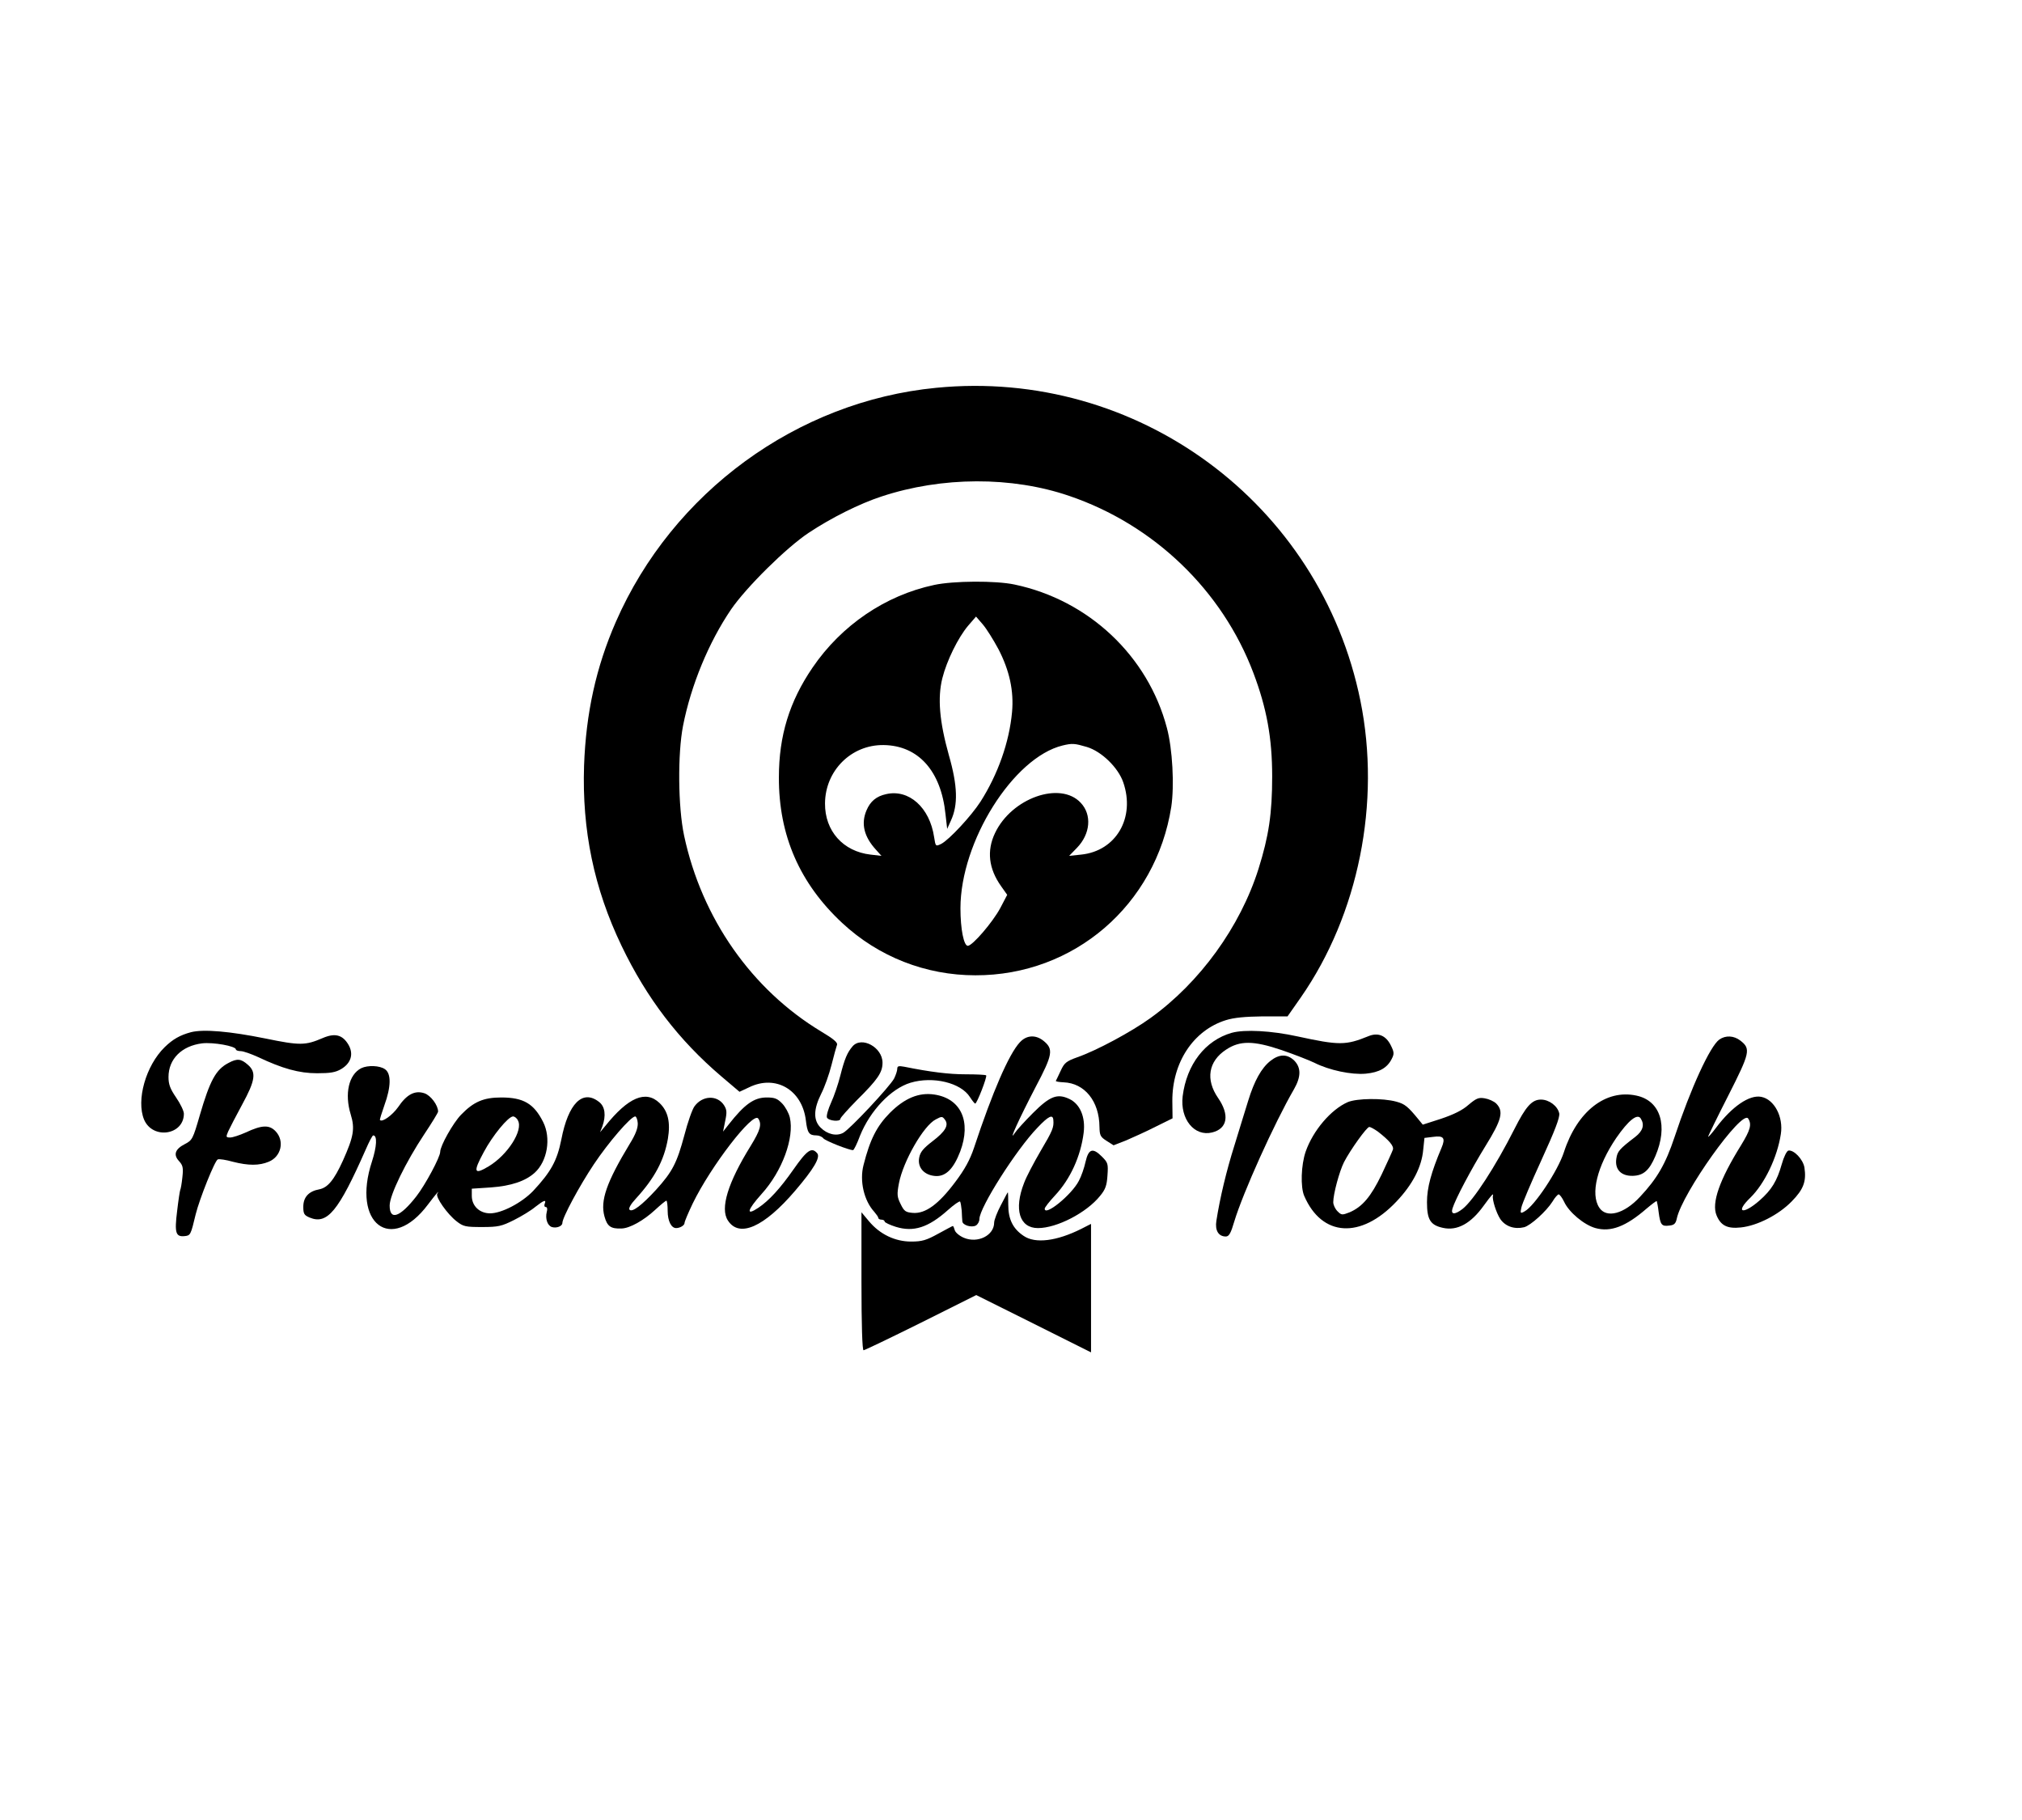 <?xml version="1.0" standalone="no"?>
<!DOCTYPE svg PUBLIC "-//W3C//DTD SVG 20010904//EN"
 "http://www.w3.org/TR/2001/REC-SVG-20010904/DTD/svg10.dtd">
<svg version="1.0" xmlns="http://www.w3.org/2000/svg"
 width="960pt" height="864pt" viewBox="0 0 960 864"
 preserveAspectRatio="xMidYMid meet">
<g transform="translate(0,864) scale(0.1,-0.1)"
fill="#000000" stroke="none">
<path d="M4445 6799 c-661 -64 -1252 -496 -1521 -1111 -94 -215 -142 -433
-151 -683 -10 -306 47 -582 178 -855 120 -250 272 -448 474 -620 l86 -73 45
21 c126 62 252 -11 270 -156 7 -60 15 -72 50 -72 12 0 27 -6 33 -14 10 -12
121 -56 141 -56 4 0 19 30 33 68 48 119 147 224 240 252 107 32 239 0 282 -68
11 -17 22 -31 25 -31 8 -1 58 128 52 134 -3 3 -47 5 -97 5 -80 0 -168 11 -292
36 -27 5 -33 3 -33 -10 0 -9 -7 -30 -15 -46 -20 -38 -210 -241 -242 -258 -32
-17 -75 -7 -107 25 -35 35 -34 87 3 161 16 31 38 93 49 137 11 44 23 87 26 95
4 11 -18 29 -75 63 -330 199 -567 537 -651 930 -29 136 -31 389 -5 522 38 193
122 396 228 552 72 105 263 294 369 364 107 71 241 138 345 172 287 95 619 96
891 3 403 -137 727 -449 875 -841 63 -167 89 -308 89 -491 0 -176 -16 -283
-65 -439 -87 -275 -278 -539 -513 -708 -90 -65 -255 -154 -347 -186 -53 -19
-62 -27 -79 -64 -11 -23 -21 -45 -23 -48 -2 -3 15 -6 37 -7 100 -4 169 -90
170 -211 1 -41 4 -48 34 -67 l33 -21 59 23 c32 14 95 42 140 65 l81 40 -1 82
c-1 183 100 336 254 384 38 12 91 17 174 18 l119 0 63 90 c274 394 381 925
283 1408 -190 938 -1060 1580 -2014 1486z"/>
<path d="M4435 5863 c-231 -49 -440 -191 -577 -392 -110 -161 -160 -324 -160
-521 -1 -276 99 -504 301 -692 172 -160 396 -248 632 -248 468 -1 857 334 930
800 15 101 6 275 -21 375 -90 341 -371 606 -723 680 -88 19 -290 18 -382 -2z
m305 -304 c53 -102 74 -199 65 -299 -13 -143 -67 -296 -150 -426 -44 -68 -148
-180 -186 -200 -27 -13 -27 -13 -34 32 -21 141 -120 229 -228 204 -46 -10 -75
-34 -93 -77 -27 -63 -12 -125 45 -187 l26 -29 -52 6 c-130 15 -217 112 -216
243 1 156 125 279 278 277 165 -2 273 -123 294 -328 l8 -70 18 40 c34 74 32
164 -10 310 -45 161 -54 272 -31 365 21 84 75 193 122 249 l38 44 32 -37 c18
-21 51 -74 74 -117z m420 -465 c70 -21 149 -98 173 -168 58 -168 -34 -326
-200 -343 l-57 -6 37 38 c64 66 72 157 18 214 -97 104 -328 23 -407 -144 -40
-84 -30 -169 29 -252 l29 -41 -33 -63 c-36 -67 -132 -179 -154 -179 -19 0 -35
79 -35 178 0 317 251 716 485 773 46 11 57 10 115 -7z"/>
<path d="M907 3740 c-52 -14 -86 -33 -125 -71 -90 -88 -136 -252 -98 -344 41
-96 189 -74 189 28 0 13 -17 48 -37 77 -28 41 -36 62 -36 97 0 86 63 148 160
160 52 6 160 -13 160 -29 0 -4 10 -8 23 -8 12 0 49 -13 82 -28 116 -55 195
-77 280 -77 63 0 88 4 115 20 47 28 60 72 34 116 -28 47 -64 56 -122 31 -82
-35 -107 -36 -272 -2 -168 34 -293 45 -353 30z"/>
<path d="M5848 3737 c-126 -36 -214 -150 -233 -301 -13 -109 56 -193 140 -172
73 18 84 83 28 164 -60 87 -46 174 38 229 66 44 131 43 264 -2 61 -21 130 -48
155 -60 71 -36 177 -58 244 -52 65 6 103 28 124 71 12 23 11 32 -5 64 -23 46
-60 62 -106 43 -108 -44 -139 -44 -337 -1 -123 27 -251 34 -312 17z"/>
<path d="M4842 3692 c-52 -56 -130 -236 -218 -502 -19 -56 -43 -101 -90 -163
-78 -104 -140 -149 -199 -145 -35 3 -42 7 -59 42 -17 34 -18 46 -8 99 20 104
117 274 175 303 28 15 31 15 43 -1 20 -26 3 -56 -59 -103 -44 -34 -58 -51 -63
-78 -9 -48 26 -85 81 -87 47 -1 83 36 114 117 53 142 4 251 -123 270 -73 11
-141 -17 -211 -87 -62 -63 -94 -125 -125 -247 -20 -76 2 -170 51 -223 10 -12
19 -24 19 -29 0 -4 7 -8 15 -8 8 0 15 -4 15 -9 0 -4 24 -16 53 -25 84 -26 154
-4 248 80 28 25 54 43 57 40 3 -3 6 -23 8 -43 1 -21 2 -44 3 -51 1 -18 43 -31
64 -20 9 5 17 19 17 31 0 54 176 331 276 434 52 55 73 65 75 36 3 -35 -3 -50
-61 -148 -32 -55 -68 -123 -78 -151 -49 -125 -22 -214 66 -214 90 0 231 73
295 153 25 30 32 49 35 97 4 56 2 61 -27 90 -43 43 -63 36 -77 -25 -6 -28 -20
-69 -32 -91 -34 -66 -162 -170 -162 -132 0 6 22 34 49 63 72 77 122 185 136
298 9 74 -17 136 -68 160 -57 27 -92 14 -173 -67 -39 -39 -78 -82 -87 -96 -32
-48 23 72 99 218 83 157 87 182 37 222 -37 29 -80 26 -111 -8z"/>
<path d="M8163 3705 c-44 -31 -136 -232 -213 -464 -42 -126 -82 -196 -164
-283 -75 -81 -159 -103 -193 -51 -43 65 -10 197 80 330 58 84 101 119 117 93
19 -30 10 -59 -26 -87 -76 -58 -85 -69 -90 -103 -8 -51 22 -83 77 -82 51 1 79
25 108 93 62 144 25 264 -90 288 -145 31 -281 -74 -344 -269 -29 -89 -140
-256 -187 -281 -19 -11 -21 -9 -15 18 3 17 46 118 95 225 65 142 88 203 85
222 -7 35 -48 66 -87 66 -43 0 -72 -33 -126 -140 -90 -178 -194 -338 -246
-379 -36 -28 -57 -28 -48 2 14 45 88 185 157 297 77 124 87 164 51 201 -11 11
-36 22 -55 25 -29 5 -40 0 -77 -31 -29 -26 -71 -46 -130 -66 l-87 -28 -18 22
c-53 65 -67 76 -107 87 -65 18 -188 16 -231 -2 -80 -35 -165 -135 -200 -235
-22 -64 -25 -168 -7 -210 84 -195 269 -206 438 -27 77 81 120 165 127 245 l6
57 41 5 c50 7 60 -5 40 -52 -49 -116 -69 -189 -69 -258 0 -83 16 -109 76 -122
67 -15 132 20 193 105 38 52 48 63 44 47 -4 -18 16 -81 35 -110 24 -35 67 -50
113 -39 31 8 106 76 135 122 11 19 25 34 29 34 5 0 17 -16 26 -35 23 -50 95
-110 149 -125 72 -20 144 7 242 92 25 21 47 38 49 36 1 -2 6 -26 9 -53 8 -60
14 -68 51 -63 22 2 30 9 35 33 25 120 310 520 339 475 18 -28 10 -55 -34 -127
-102 -164 -141 -274 -116 -333 20 -48 51 -64 115 -57 78 8 180 60 242 124 56
57 70 95 60 161 -7 39 -50 84 -76 80 -8 -2 -22 -30 -32 -66 -22 -78 -48 -121
-105 -171 -80 -70 -118 -58 -43 14 67 66 127 190 144 301 13 82 -31 165 -93
177 -56 11 -139 -46 -214 -146 -21 -28 -38 -47 -38 -43 0 4 43 92 96 196 103
203 107 221 57 260 -31 24 -70 26 -100 5z m-1621 -437 c54 -42 77 -69 71 -86
-3 -9 -27 -62 -53 -117 -51 -106 -92 -154 -152 -180 -36 -14 -39 -14 -58 5
-11 11 -20 30 -20 43 0 39 29 146 51 190 30 58 108 167 120 167 6 0 24 -10 41
-22z"/>
<path d="M4048 3673 c-25 -29 -38 -59 -58 -138 -10 -40 -30 -99 -44 -129 -14
-31 -23 -62 -20 -71 7 -16 64 -22 64 -6 0 5 35 44 78 88 100 99 122 132 122
178 0 73 -99 127 -142 78z"/>
<path d="M6032 3604 c-43 -34 -77 -95 -106 -190 -13 -43 -43 -138 -65 -211
-38 -120 -69 -250 -86 -359 -7 -45 10 -74 45 -74 15 0 24 16 40 71 41 136 190
467 284 629 33 58 34 101 1 135 -33 32 -71 32 -113 -1z"/>
<path d="M1085 3594 c-60 -31 -88 -83 -136 -247 -33 -114 -36 -120 -71 -138
-47 -24 -56 -51 -28 -81 18 -20 21 -31 16 -76 -3 -30 -8 -57 -10 -60 -2 -4 -9
-49 -15 -101 -13 -104 -7 -124 37 -119 26 3 28 6 51 103 18 73 91 256 105 261
7 3 39 -2 71 -11 74 -19 126 -19 171 0 59 24 76 98 33 144 -30 32 -65 31 -142
-5 -29 -13 -62 -24 -74 -24 -20 0 -21 2 -10 28 7 15 36 72 66 127 64 117 69
155 27 191 -32 28 -50 30 -91 8z"/>
<path d="M1715 3569 c-59 -30 -80 -121 -50 -219 21 -68 14 -106 -37 -220 -42
-92 -72 -128 -112 -136 -50 -9 -76 -37 -76 -83 0 -33 4 -40 30 -51 84 -35 137
30 266 322 16 37 32 68 36 68 20 0 17 -53 -6 -124 -97 -295 91 -438 266 -204
41 54 57 72 44 51 -9 -16 48 -97 92 -131 32 -25 43 -27 121 -27 77 0 93 4 151
33 36 18 82 46 102 63 41 32 53 36 44 14 -3 -8 -1 -15 5 -15 7 0 9 -10 5 -23
-8 -32 3 -65 24 -72 22 -7 50 4 50 19 0 26 81 176 149 278 70 105 176 228 197
228 5 0 11 -15 12 -32 1 -23 -10 -53 -38 -98 -110 -182 -141 -270 -120 -345
13 -47 30 -59 81 -57 39 1 105 38 159 88 26 24 50 44 54 44 3 0 6 -22 6 -49 0
-47 17 -81 40 -81 19 0 40 13 40 24 0 7 18 49 39 93 86 177 287 438 311 403
18 -27 10 -55 -36 -130 -108 -174 -146 -297 -108 -354 54 -84 172 -31 319 141
89 104 121 159 105 178 -26 31 -48 16 -113 -77 -63 -90 -116 -148 -167 -182
-60 -40 -53 -11 16 66 98 108 156 267 134 363 -5 21 -21 50 -36 66 -23 24 -36
29 -74 29 -60 0 -105 -32 -181 -129 l-26 -33 10 50 c9 42 8 54 -6 76 -32 48
-101 46 -139 -5 -11 -14 -33 -77 -49 -139 -35 -130 -56 -172 -134 -258 -68
-74 -113 -108 -126 -95 -6 6 5 26 31 54 87 95 133 180 151 283 13 78 1 131
-40 170 -65 62 -148 27 -257 -109 l-25 -30 11 28 c18 51 13 94 -16 116 -78 61
-146 -7 -179 -179 -20 -100 -49 -153 -134 -244 -54 -56 -149 -106 -204 -106
-50 0 -87 35 -87 83 l0 34 91 6 c96 7 164 30 208 70 60 55 78 164 40 240 -44
88 -94 117 -199 117 -84 0 -131 -20 -191 -82 -38 -39 -99 -148 -99 -176 0 -25
-71 -157 -113 -211 -78 -100 -127 -117 -127 -44 0 50 77 207 164 338 36 54 66
103 66 108 0 30 -35 77 -65 87 -45 15 -84 -5 -125 -66 -27 -38 -75 -73 -86
-61 -2 1 8 33 21 70 32 88 33 150 3 171 -25 18 -82 20 -113 5z m744 -248 c26
-47 -49 -164 -139 -218 -70 -42 -75 -28 -23 68 41 77 116 169 139 169 7 0 18
-8 23 -19z"/>
<path d="M4752 2919 c-18 -34 -32 -71 -32 -83 0 -61 -78 -100 -144 -72 -21 9
-40 25 -43 36 -3 11 -7 20 -9 20 -2 0 -33 -17 -70 -37 -56 -31 -77 -37 -128
-37 -76 0 -148 34 -200 96 l-36 43 0 -327 c0 -211 4 -328 10 -328 5 0 128 59
273 131 l262 131 273 -136 272 -136 0 305 0 305 -47 -24 c-116 -58 -218 -71
-273 -33 -51 34 -73 79 -73 148 0 33 -1 59 -2 59 -1 0 -16 -28 -33 -61z"/>
</g>
</svg>
